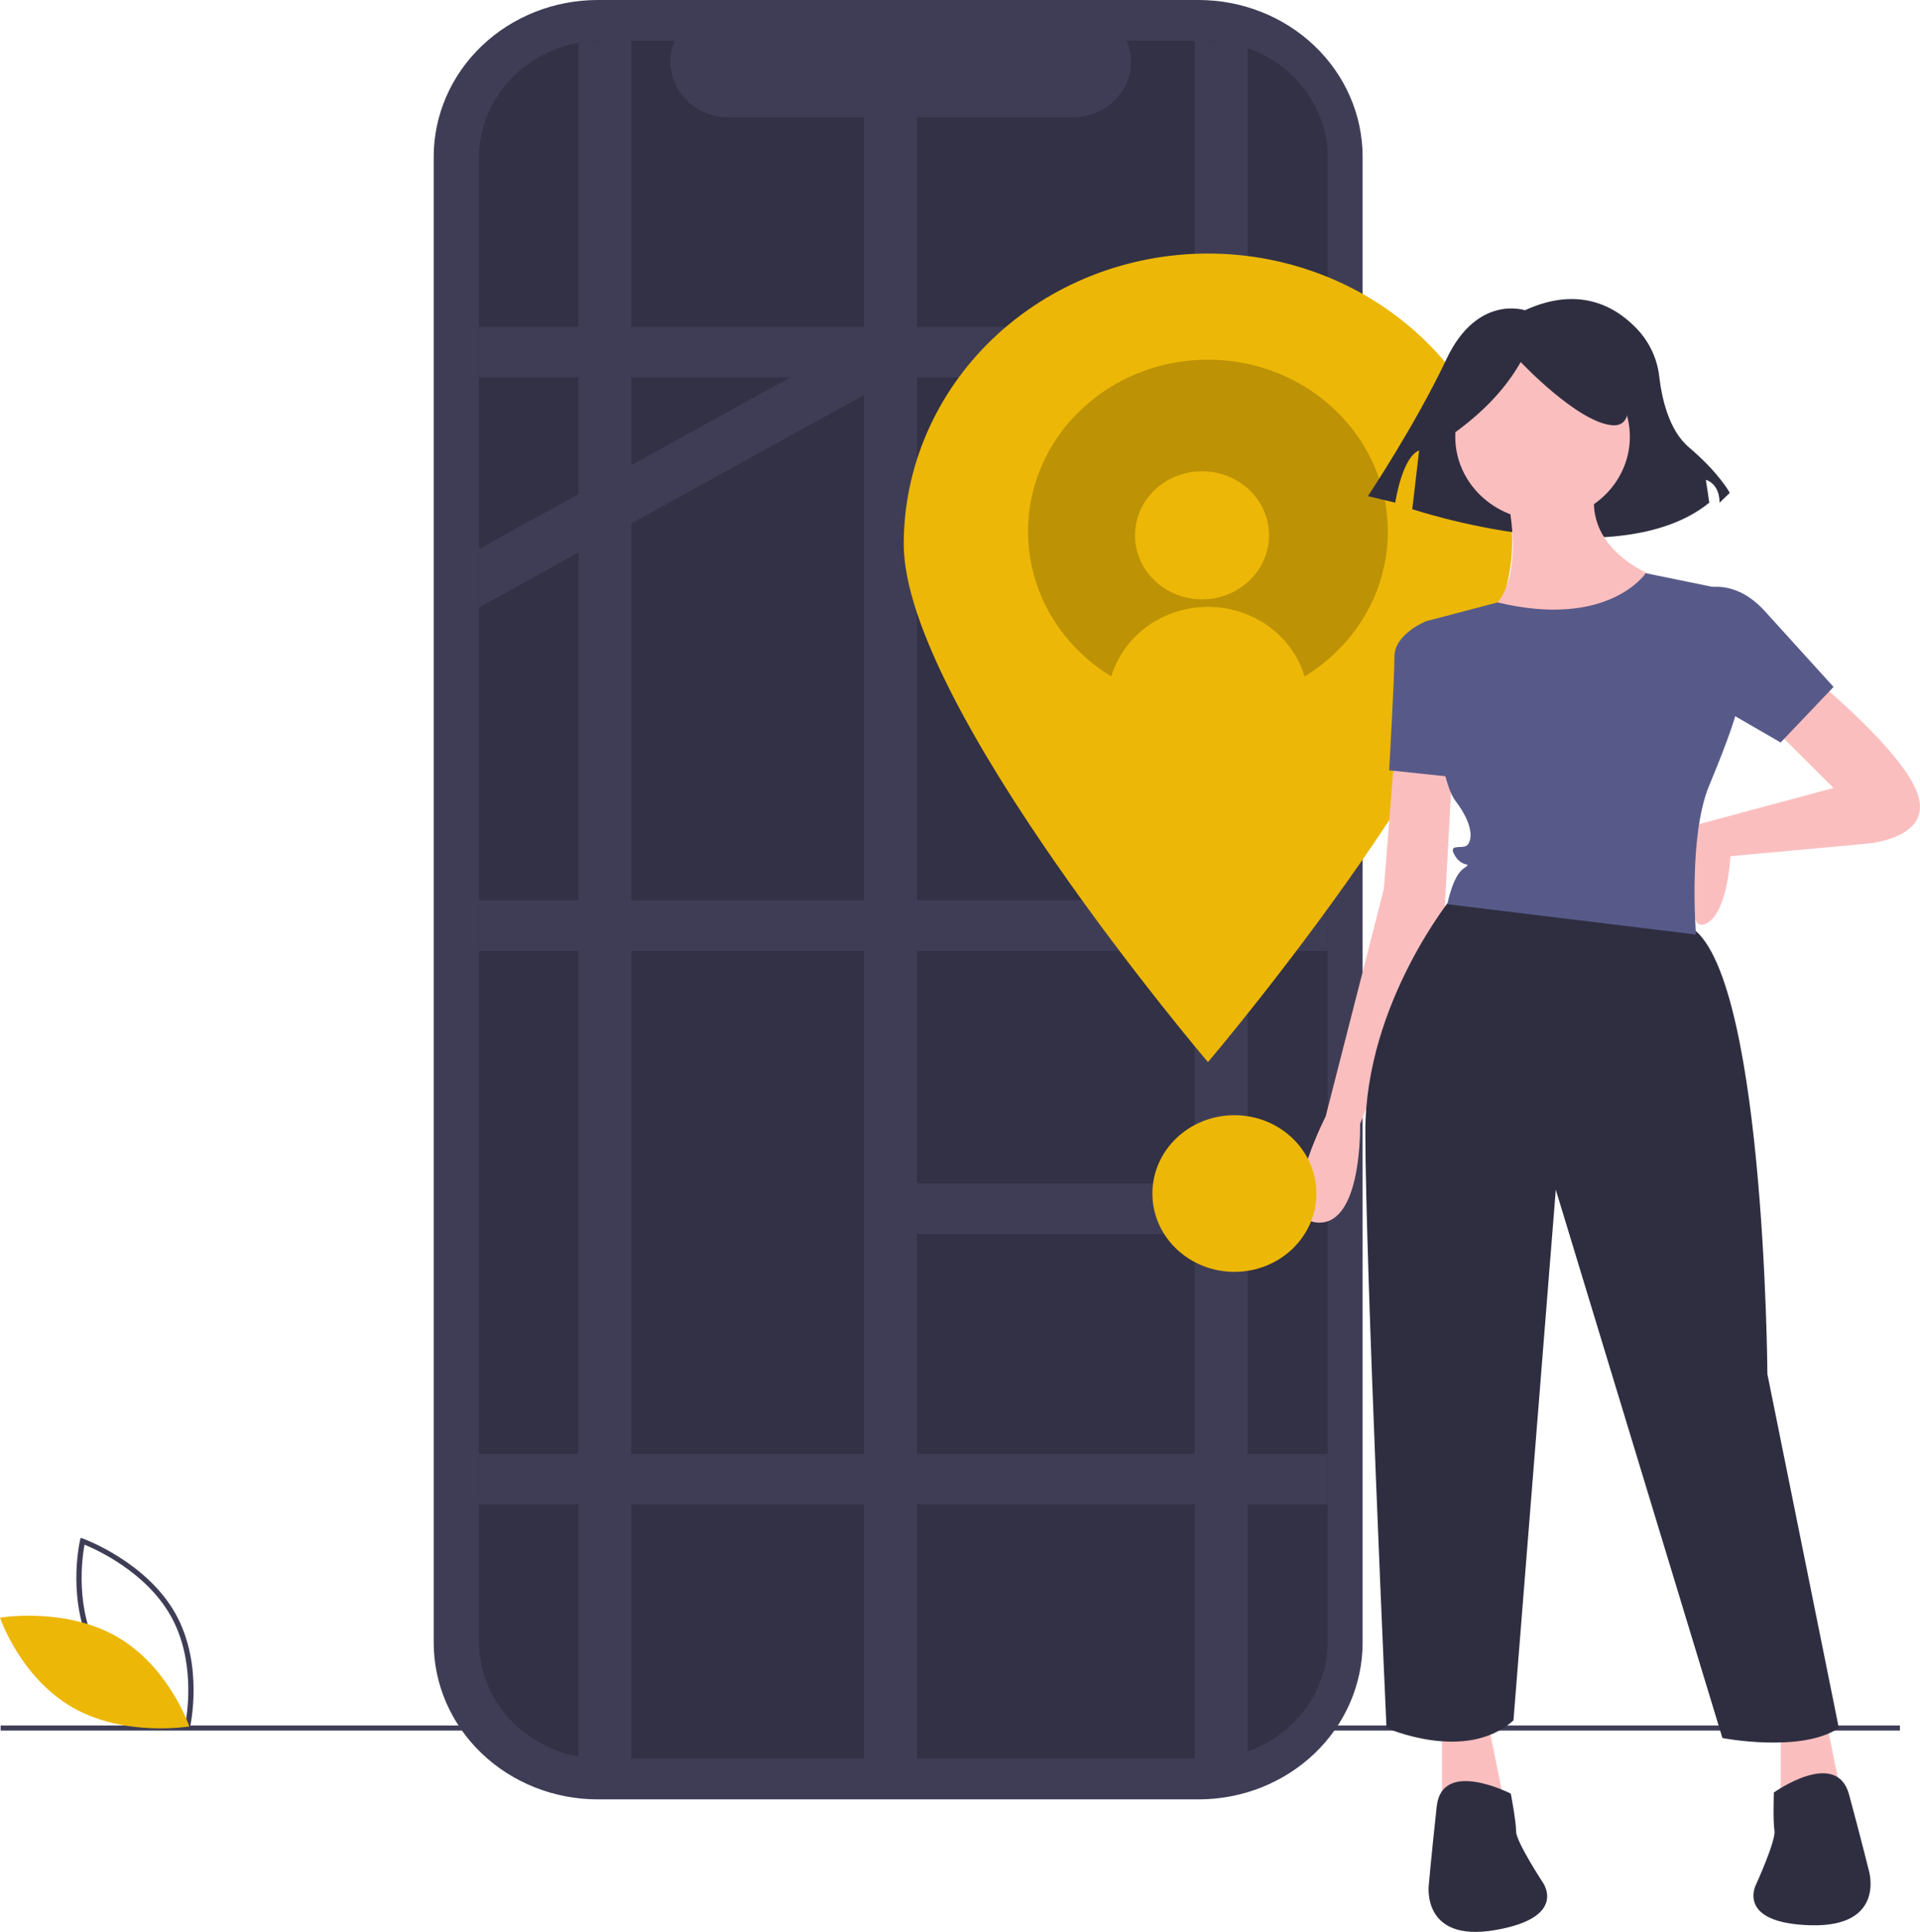 <svg width="315" height="317" viewBox="0 0 315 317" fill="none" xmlns="http://www.w3.org/2000/svg">
<g clip-path="url(#clip0)">
<path d="M225.252 70.164H223.554V25.722C223.554 22.344 222.858 18.999 221.505 15.879C220.152 12.758 218.169 9.922 215.669 7.534C213.169 5.145 210.201 3.251 206.934 1.958C203.668 0.665 200.167 -1.25231e-05 196.631 1.76793e-10H98.078C94.542 -8.16716e-06 91.041 0.665 87.775 1.958C84.508 3.251 81.54 5.145 79.04 7.534C76.54 9.922 74.557 12.758 73.204 15.879C71.851 18.999 71.155 22.344 71.155 25.722V269.533C71.155 272.911 71.851 276.256 73.204 279.377C74.557 282.497 76.54 285.333 79.04 287.721C81.54 290.11 84.508 292.004 87.775 293.297C91.041 294.59 94.542 295.255 98.078 295.255H196.631C200.167 295.255 203.668 294.59 206.934 293.297C210.201 292.004 213.169 290.11 215.669 287.721C218.169 285.333 220.152 282.497 221.505 279.377C222.858 276.256 223.554 272.911 223.554 269.533V101.798H225.252V70.164Z" fill="#3F3D56"/>
<path d="M311.707 283.133H0.106V283.962H311.707V283.133Z" fill="#3F3D56"/>
<path opacity="0.2" d="M217.824 25.902V269.355C217.827 271.879 217.308 274.378 216.299 276.709C215.289 279.041 213.808 281.159 211.941 282.944C210.073 284.728 207.856 286.143 205.415 287.107C202.975 288.072 200.359 288.567 197.718 288.565H98.691C96.05 288.567 93.435 288.071 90.995 287.106C88.554 286.141 86.337 284.727 84.47 282.943C82.602 281.158 81.121 279.04 80.112 276.709C79.102 274.377 78.583 271.879 78.585 269.355V25.902C78.583 23.379 79.102 20.881 80.112 18.549C81.121 16.218 82.602 14.1 84.47 12.316C86.337 10.531 88.554 9.116 90.995 8.152C93.435 7.187 96.05 6.691 98.691 6.693H110.704C110.112 8.079 109.887 9.582 110.046 11.071C110.206 12.56 110.747 13.988 111.621 15.23C112.495 16.472 113.675 17.489 115.057 18.193C116.44 18.897 117.982 19.265 119.549 19.264H176.01C177.576 19.265 179.119 18.897 180.501 18.193C181.884 17.489 183.064 16.472 183.938 15.23C184.811 13.988 185.352 12.56 185.512 11.071C185.672 9.582 185.446 8.079 184.855 6.693H197.718C200.359 6.691 202.975 7.186 205.415 8.151C207.856 9.115 210.073 10.53 211.941 12.314C213.808 14.099 215.289 16.217 216.299 18.549C217.308 20.88 217.827 23.379 217.824 25.902Z" fill="black"/>
<path d="M31.057 283.918L30.591 283.751C30.489 283.714 20.302 279.985 15.53 271.531C10.758 263.075 13.095 252.895 13.119 252.794L13.229 252.33L13.694 252.497C13.797 252.534 23.983 256.262 28.756 264.717C33.528 273.172 31.191 283.353 31.167 283.454L31.057 283.918ZM16.294 271.137C20.329 278.286 28.379 281.95 30.418 282.786C30.806 280.698 32.022 272.253 27.991 265.111C23.961 257.97 15.908 254.3 13.867 253.461C13.479 255.551 12.264 263.996 16.294 271.137Z" fill="#3F3D56"/>
<path d="M19.177 268.565C27.753 273.494 31.056 283.285 31.056 283.285C31.056 283.285 20.454 285.084 11.879 280.155C3.303 275.225 0 265.435 0 265.435C0 265.435 10.601 263.636 19.177 268.565Z" fill="#ECB706"/>
<path d="M103.569 6.693V288.565H98.691C97.415 288.567 96.142 288.451 94.89 288.221V7.037C96.142 6.806 97.415 6.691 98.691 6.693L103.569 6.693Z" fill="#3F3D56"/>
<path d="M150.44 19.264H141.76V288.565H150.44V19.264Z" fill="#3F3D56"/>
<path d="M204.688 7.879V287.379C202.456 288.166 200.096 288.568 197.718 288.565H196.008V6.693H197.718C200.096 6.69 202.456 7.092 204.688 7.879Z" fill="#3F3D56"/>
<path d="M217.824 53.628H78.585V61.921H217.824V53.628Z" fill="#3F3D56"/>
<path d="M217.824 147.747H78.585V156.039H217.824V147.747Z" fill="#3F3D56"/>
<path d="M213.367 194.185H143.496V202.477H213.367V194.185Z" fill="#3F3D56"/>
<path d="M217.824 88.871H141.76V97.163H217.824V88.871Z" fill="#3F3D56"/>
<path d="M148.031 61.365L147.024 61.921L141.76 64.823L103.569 85.89L94.89 90.679L78.585 99.672V90.094L94.89 81.101L103.569 76.316L129.665 61.921L141.76 55.249L143.691 54.184L148.031 61.365Z" fill="#3F3D56"/>
<path d="M217.824 238.549H78.585V246.841H217.824V238.549Z" fill="#3F3D56"/>
<path d="M248.086 89.285C248.086 115.619 198.178 174.283 198.178 174.283C198.178 174.283 148.27 115.619 148.27 89.285C148.27 76.639 153.528 64.512 162.887 55.57C172.247 46.628 184.941 41.604 198.178 41.604C211.414 41.604 224.109 46.628 233.468 55.57C242.828 64.512 248.086 76.639 248.086 89.285Z" fill="#ECB706"/>
<path opacity="0.2" d="M198.178 115.407C214.476 115.407 227.689 102.784 227.689 87.212C227.689 71.641 214.476 59.018 198.178 59.018C181.879 59.018 168.667 71.641 168.667 87.212C168.667 102.784 181.879 115.407 198.178 115.407Z" fill="black"/>
<path d="M197.208 98.342C203.28 98.342 208.202 93.639 208.202 87.838C208.202 82.037 203.28 77.335 197.208 77.335C191.136 77.335 186.213 82.037 186.213 87.838C186.213 93.639 191.136 98.342 197.208 98.342Z" fill="#ECB706"/>
<path d="M214.372 118.309C214.831 116.029 214.758 113.681 214.157 111.431C213.556 109.182 212.441 107.087 210.894 105.297C209.347 103.507 207.405 102.065 205.206 101.076C203.008 100.086 200.608 99.573 198.178 99.573C195.748 99.573 193.348 100.086 191.149 101.076C188.951 102.065 187.009 103.507 185.462 105.297C183.914 107.087 182.8 109.182 182.199 111.431C181.598 113.681 181.524 116.029 181.984 118.309H214.372Z" fill="#ECB706"/>
<path d="M250.186 50.91C250.186 50.91 242.345 48.234 237.305 58.936C232.264 69.638 224.423 81.41 224.423 81.41L228.903 82.48C228.903 82.48 230.023 74.989 232.824 73.919L231.704 83.551C231.704 83.551 265.309 94.788 280.431 82.48L279.871 78.735C279.871 78.735 282.111 79.27 282.111 82.48L283.792 80.875C283.792 80.875 282.111 77.665 277.071 73.384C273.762 70.574 272.625 65.229 272.234 61.887C271.942 59.096 270.773 56.455 268.882 54.31C265.532 50.601 259.428 46.659 250.186 50.91Z" fill="#2F2E41"/>
<path d="M297.777 111.468C297.777 111.468 312.533 123.492 314.703 130.54C316.873 137.589 306.457 138.418 306.457 138.418L283.89 140.491C283.89 140.491 283.456 150.442 279.55 151.686C275.644 152.93 278.757 135.231 278.757 135.231L300.815 129.296L290.833 119.346L297.777 111.468Z" fill="#FBBEBE"/>
<path d="M228.774 123.906L227.038 145.881L217.49 183.197C217.49 183.197 208.81 200.196 216.188 200.611C223.566 201.026 223.132 184.441 223.132 184.441L237.019 149.198L238.321 125.15L228.774 123.906Z" fill="#FBBEBE"/>
<path d="M236.586 283.121V299.291L247.001 296.804L243.963 281.877L236.586 283.121Z" fill="#FBBEBE"/>
<path d="M292.136 283.121V299.291L302.551 296.804L299.513 281.877L292.136 283.121Z" fill="#FBBEBE"/>
<path d="M253.077 85.347C260.986 85.347 267.398 79.221 267.398 71.664C267.398 64.108 260.986 57.982 253.077 57.982C245.167 57.982 238.755 64.108 238.755 71.664C238.755 79.221 245.167 85.347 253.077 85.347Z" fill="#FBBEBE"/>
<path d="M246.567 78.298C246.567 78.298 251.775 96.127 243.529 100.688C235.284 105.248 264.36 108.565 272.172 94.883C272.172 94.883 258.285 90.322 262.19 78.298H246.567Z" fill="#FBBEBE"/>
<path d="M236.585 102.761L233.982 101.931C233.982 101.931 228.774 104.005 228.774 107.736C228.774 111.468 227.906 126.394 227.906 126.394L239.623 127.638L236.585 102.761Z" fill="#575A89"/>
<path d="M238.321 147.104C238.321 147.104 224 164.539 224 185.685C224 206.83 227.472 283.535 227.472 283.535C227.472 283.535 240.491 289.34 248.303 282.291L255.247 195.221L282.588 285.194C282.588 285.194 295.607 287.681 301.683 283.535L289.965 225.488C289.965 225.488 289.532 156.661 276.512 151.686C263.492 146.71 238.321 147.104 238.321 147.104Z" fill="#2F2E41"/>
<path d="M247.869 294.316C247.869 294.316 236.585 288.511 235.717 296.389C234.849 304.266 234.415 309.242 234.415 309.242C234.415 309.242 233.114 318.778 245.265 316.705C257.417 314.632 253.077 308.827 253.077 308.827C253.077 308.827 248.737 302.193 248.737 300.535C248.737 298.876 247.869 294.316 247.869 294.316Z" fill="#2F2E41"/>
<path d="M291.025 294.127C291.025 294.127 301.294 286.802 303.364 294.472C305.433 302.143 306.627 307.004 306.627 307.004C306.627 307.004 309.381 316.254 297.042 315.908C284.704 315.562 288.104 309.212 288.104 309.212C288.104 309.212 291.377 302.041 291.123 300.4C290.868 298.76 291.025 294.127 291.025 294.127Z" fill="#2F2E41"/>
<path d="M278.248 96.956C278.248 96.956 283.89 94.054 289.532 100.273L300.815 112.712L292.135 121.833L275.644 112.297L278.248 96.956Z" fill="#575A89"/>
<path d="M237.601 71.751C242.671 68.246 246.775 64.208 249.49 59.405C249.49 59.405 258.794 69.282 264.48 69.776C270.166 70.269 264.997 57.923 264.997 57.923L254.659 55.454L244.838 56.442L237.084 61.38L237.601 71.751Z" fill="#2F2E41"/>
<path d="M270.002 94.054C270.002 94.054 263.929 103.228 245.7 98.848L235.356 101.57L233.982 101.932C233.982 101.932 235.283 126.809 238.755 131.37C242.227 135.93 241.359 138.418 240.491 138.833C239.623 139.247 237.453 138.418 238.755 140.491C240.057 142.564 241.793 141.32 240.057 142.564C238.321 143.808 237.453 148.369 237.453 148.369L278.248 153.344C278.248 153.344 276.946 137.174 280.418 128.882C283.89 120.589 284.758 117.272 284.758 117.272L282.154 96.541L270.002 94.054Z" fill="#575A89"/>
<path d="M202.518 208.696C209.948 208.696 215.971 202.942 215.971 195.843C215.971 188.744 209.948 182.99 202.518 182.99C195.087 182.99 189.064 188.744 189.064 195.843C189.064 202.942 195.087 208.696 202.518 208.696Z" fill="#ECB706"/>
</g>
<defs>
<clipPath id="clip0">
<rect width="315" height="317" fill="white"/>
</clipPath>
</defs>
</svg>
